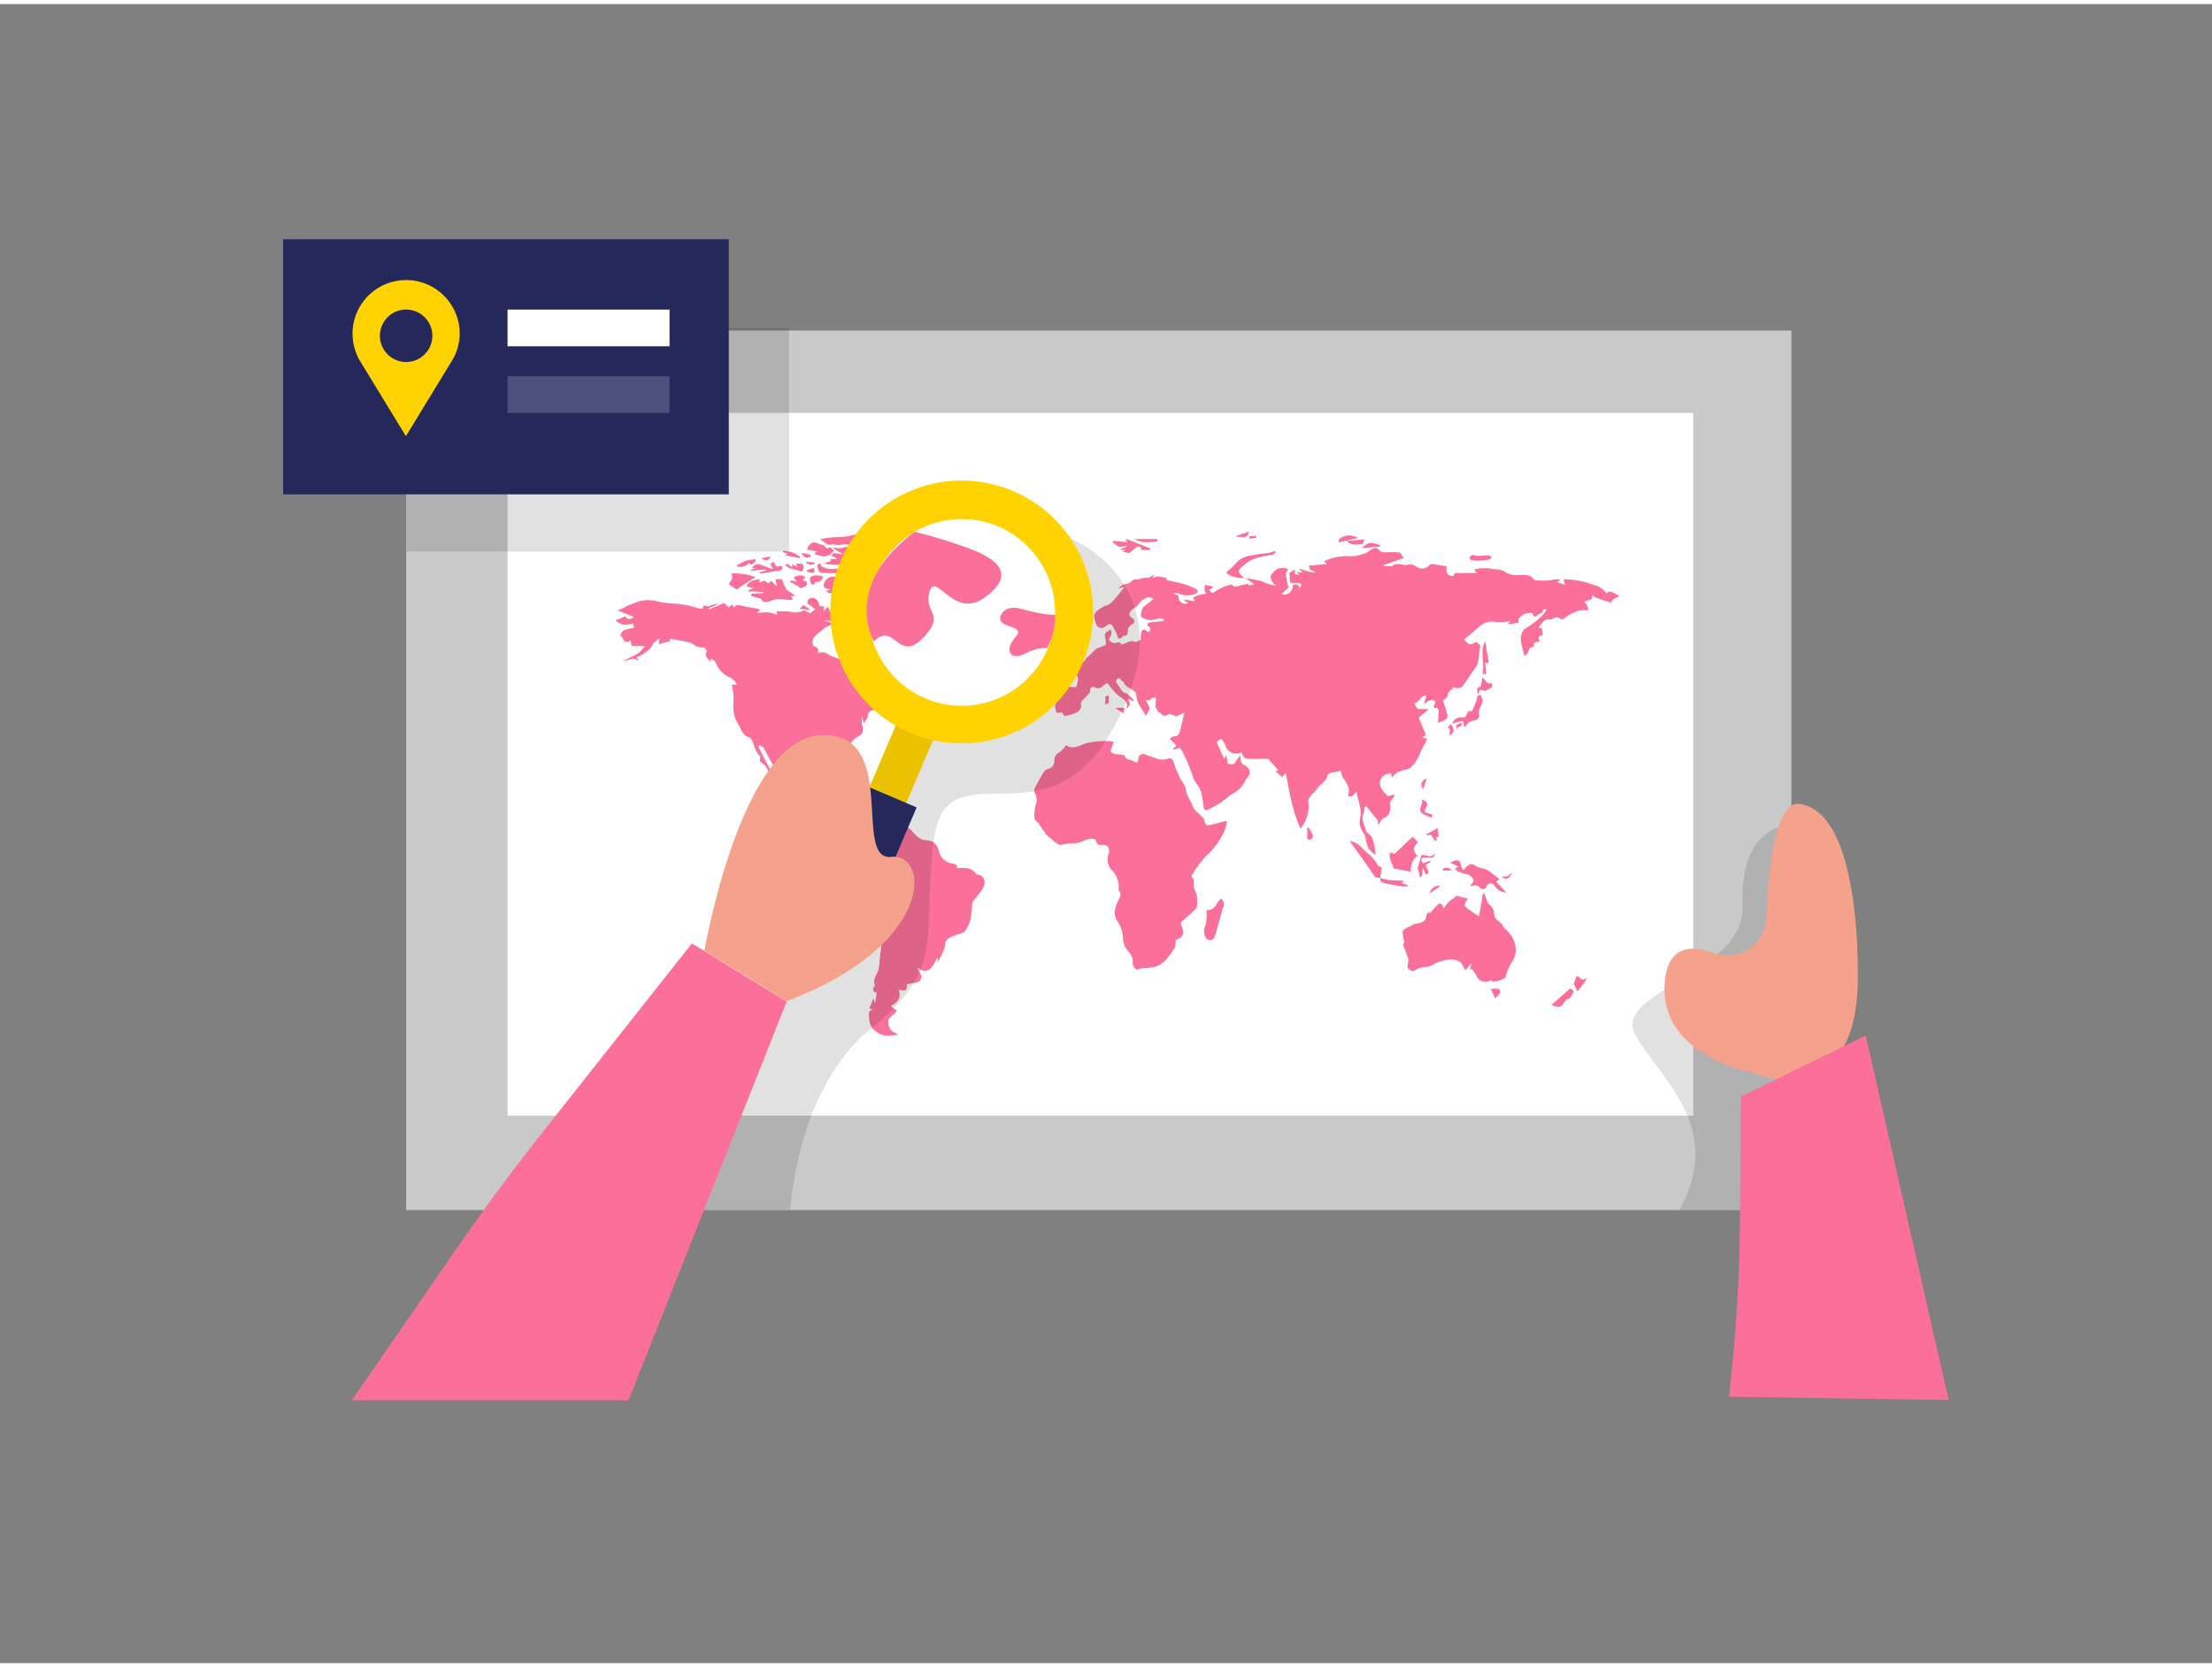 <svg id="Layer_1" data-name="Layer 1" xmlns="http://www.w3.org/2000/svg" viewBox="0 0 400 300" width="406" height="306" class="illustration styles_illustrationTablet__1DWOa"><rect x="0" y="0" width="400" height="300" fill="#808080" stroke="none"/><title>#130_worldmap_twocolour</title><rect x="73.44" y="59.03" width="250.5" height="159.05" fill="#c9c9c9"></rect><rect x="91.78" y="73.93" width="214.42" height="127.07" fill="#fff"></rect><path d="M200.85,113.1a1.35,1.35,0,0,1-.25,1.51.61.61,0,0,0,.13.56,1.43,1.43,0,0,0,.8.38c.45,0,.95-.43,1.21.25.87-.06,1.52-.93,2.48-.46.23.11.71-.27,1.09-.43a3.84,3.84,0,0,1,0-.83c.22-1.19.43-1.24,1.36-.5.38-.33.52-.62.07-1s-.28-.62.21-.76a8.25,8.25,0,0,1,1.1-.13l1.39-.13v-.33a2.58,2.58,0,0,0-.78-.16,7.67,7.67,0,0,1-1.58.34,3.88,3.88,0,0,1-1.68-.55c-.27-.17.09-1.63.39-1.86.54-.44,1.09-.87,1.83-1.44-.37-.13-.71-.36-1-.29a3.55,3.55,0,0,0-1.25.68c-.3.25-.48.62-.78.91s-.75.45-1,.76c-.54.57-.46,1,.16,1.42a.62.62,0,0,1-.08,1.15,1.24,1.24,0,0,0-.71,1.08c-.05.45-.05,1.11-.85.93-1,1.29-1,0-1.24-.49l-.15-.29c-.28-.45-.48-1.09-.88-1.28s-.84.41-1.29.62a1,1,0,0,1-1.29-.58,5.54,5.54,0,0,1-.4-1.39,1.2,1.2,0,0,1,.37-.93,5.18,5.18,0,0,1,2-1.17c.56-.15,1-.76,1.45-1.24.62-.69,1.18-1.44,1.69-2.08l-1.14.28a6.86,6.86,0,0,1,.86-.67,5.87,5.87,0,0,1,1-.22c.33-.2.89-.83,1.31-.75.75.15,1.3-.42,2-.25.34.08.77-.32,1.32-.58l-.29.62a2.92,2.92,0,0,1,1-.31,11.55,11.55,0,0,1,1.63.35l-.19.29c1.17.28,2.34.5,3.48.82a11,11,0,0,1,1.86.8c.5.25.53.62,0,.88a4.19,4.19,0,0,1-3,0,2.23,2.23,0,0,0-1-.12l.91.49a1.24,1.24,0,0,0,1.75,1.33l-.72-.47.06-.17,1.86.3-.33-.69a9.28,9.28,0,0,1,1.13-.47,8.64,8.64,0,0,1,1.24-.19,2.07,2.07,0,0,1-.29-.62,5.6,5.6,0,0,1,.06-1l1.41.3v.28l-.69.24c.52.8.73.74,1.41.2a8.6,8.6,0,0,1,2-.93,5,5,0,0,1,.77-.16c.56.89,1.36,0,2.1.07.32,0,.68-.47,1,.13a6.59,6.59,0,0,0,.86-.27l-1.5-1.07a27.52,27.52,0,0,1,3,.56,7.24,7.24,0,0,0,2.53.77,2,2,0,0,1-1-1.74,6,6,0,0,1,1-1.16,2.54,2.54,0,0,1,1.24-.28,4,4,0,0,1,.95.21l-.47.68.36,2.35.33.11-1.46,1.42A1.66,1.66,0,0,0,233.8,105c.48,0,1.09-.24,1.13.62.56-.48.43-.91-.25-.94h-1.35c-.05-.57-.11-1.14-.17-1.81l1-.62v.83l.84.12-.62-.54,1,.14.08-.17-.49-.34.06-.18c.62.19,1.24.39,1.9.58a4.91,4.91,0,0,0,.75.13s.07-.2,0-.2c-.22-.11-.45-.2-.79-.35l-.22-.73,3.27-.28-.49-.51a9.3,9.3,0,0,1,4.81-.89,6.69,6.69,0,0,0,1.72-.26c.05,0,.1-.07.14-.07a2.83,2.83,0,0,0,1.44-.62c.62-.44,1.34-1,2,0,.13.19.54.18.79.25a19.39,19.39,0,0,1,2.64,0c.32,0,.56.62.84,1l-3.67,1.3v.15c.25,0,.49.05.74.05s.62.07.79-.06c.83-.62,1.67-.24,2.53-.15.33,0,.71-.2,1-.13a2.86,2.86,0,0,1,1.1.52,1.66,1.66,0,0,0,2.17-.43.81.81,0,0,1,.62-.14c.82.11,1.62.25,2.48.39-.1.95,0,1.75,1.18,1.77l.33-.55h3.91l-.41-.67a9,9,0,0,1,2.86-.15c.86.23,2,0,2.89.76a4.73,4.73,0,0,0,2.57.42c.87,0,1.79-.15,2.42.79.13.21.67.18,1,.2a15.14,15.14,0,0,0,1.65,0,10.21,10.21,0,0,0,1.21-.21,4.69,4.69,0,0,1,.75,0l.15.26-.5.14.06.16,1.34.41-.25-1a17.75,17.75,0,0,1,4.22.62c1.28.5,2.74.62,3.51,2,.43-.58.81-.52,2.34.43-.49.42-1.31.43-1.47,1.2l-1.6-.48c-.27-.09-.53-.2-.8-.31a3.32,3.32,0,0,1-.62-.24,1.42,1.42,0,0,1-.32-.37c-.05.16-.09.32-.14.49s0,.15,0,.26l-1.46.51a1.65,1.65,0,0,1,.76,1.56c-2-.36-3.31.75-4.76,1.68a1.17,1.17,0,0,0-1.65-.17h0a1.22,1.22,0,0,1-.68.1c-1.07-.09-1.24.91-1.92,1.48l.66.13c.06.44.1.82.15,1.24-.72.06-1,.4-.52,1-.38.39-1.41.09-1.05,1.14-1.21-.17-.8,1.34-1.76,1.59-.3-1.69-1.24-3.33,0-4.8,1.54-1,3-1.94,4-3.47l-.14-.2c-.16.06-.47.12-.47.16,0,.57-.4.62-.77.78s-.88,1-1.1-.18a3.7,3.7,0,0,0-1.48.13,2.48,2.48,0,0,0-1,.84c-.12.16-.08.45-.14.79l-1.86.25.36-.56a10.52,10.52,0,0,1-2.62.15c-1.86-.39-2.87.8-4,1.78-.58.47-1.15,1-1.63,1.38a5.17,5.17,0,0,0,.76.79.87.87,0,0,0,.67,0c.27-.06.62-.38.75-.3.31.17.75.59.7.81-.29,1.28-.09,2.68-.89,3.84l-2.16,3.14a1.24,1.24,0,0,1-1.71.31c-.36.53-1.09.72-1.15,1.6,0,.37-.73.69-.85,1a18.06,18.06,0,0,1,.79,2.28c.27,1.24-.9,1.16-1.68,1.63.06-.78.13-1.49.15-2.2,0-.18-.2-.54-.28-.52-1,.1-.49-.47-.41-.85a1.23,1.23,0,0,1,.14-.31,1.18,1.18,0,0,0-1.68.18,1.07,1.07,0,0,0-.13.19l-.24-.16.35-1.24c-.75-.16-1,.58-1.43.89-.12.08-.19.24-.32.32a1.92,1.92,0,0,1-.48.15c.12.18.23.37.35.54l.34.47h2l-1.82,1.58,1.27,3.1-.62.55.9.14c-.39.77-.78,1.55-1.19,2.33A8.78,8.78,0,0,1,256,137c-.49.57-.85,1.32-1.81,1.41a5.19,5.19,0,0,0-1.77.73,3.64,3.64,0,0,0-.73.77l-.11-.74a1.82,1.82,0,0,0-2,1.34c-.25,1.24.73,2,1.4,2.73l1.12-.29.13.19a7.78,7.78,0,0,0-.62.83.93.93,0,0,0-.24.51c.07,1.13.16,2.19-1.21,2.75-.38.15-.55.82-1,1.19v-.8L247,145a1.16,1.16,0,0,0-.26.39,5.08,5.08,0,0,1-.15.95c-.55,1.13.2,2.09.4,3.1.09.41.75.68,1,1.1a5.35,5.35,0,0,1,.49,1.46,6.46,6.46,0,0,1,.24,1.86,6.37,6.37,0,0,1-1.3-1.24,7.35,7.35,0,0,1-.47-1.77,2.73,2.73,0,0,0-.39-1A3.06,3.06,0,0,1,246,147c.27-1.6-.48-3-.7-4.62-.53.45-.68,1.24-1.57.78.56-1.24-.16-2.22-.85-3.22a4.5,4.5,0,0,1-.43-1.28c-.62.13-1.24.22-1.8.38-.21.06-.54.2-.57.35-.21,1.18-1.35,1.63-1.93,2.53-.37.59-1,1-1.39,1.57a2.12,2.12,0,0,0-.15,1.17,6.13,6.13,0,0,1-1.46,4.43,28.43,28.43,0,0,1-1.65-5.08c-.43-1.71-.67-3.48-1-5l-.62.76-1.24-1,.53-.21c-.62-.69-1.21-1.37-1.86-2.09-1,0-2.13.05-3.25,0s-1.18-.2-1.55-1.15a2.06,2.06,0,0,1-2.77-.88,1.39,1.39,0,0,1-.12-.28,4.32,4.32,0,0,0-.19-.45c-.52-1-.68-1-1.41-.19l1.38,3,.32-.75c.09.41.14.62.17.78l.15.86c.45-.09,1,.33,1.36-.36a7.9,7.9,0,0,1,.91-1.18,5.29,5.29,0,0,0,.11,1.06,1.18,1.18,0,0,0,.52.66c1.24.62,1.39,1.48.49,2.48a3.33,3.33,0,0,0-.38.62c-.12.2-.23.42-.36.62a5.72,5.72,0,0,1-1.86,1.53c-.79.46-1.44,1.15-2.2,1.65a24.26,24.26,0,0,1-2.25,1.2c-.43.21-.62,0-.71-.43-.23-1.31-.21-2.69-1-3.86a9.67,9.67,0,0,1-.79-1.21c-.18-.37-.24-.79-.39-1.18s-.41-1.06-.62-1.59-.58-1.3-.9-1.94c-.18-.37-.41-.73-.57-1l-1.17.35-.08-.24.62-.46-1.24-1.28c.15-.1.45-.42.75-.43.78,0,1-.49,1.16-1.11l.72-3.16-1.33.62s-.06,0-.08,0c-.52-.13-1.3-.54-1.53-.33-.74.65-1.1-.1-1.52-.29s-.52-.71-.76-1.06l.11-1.5c-.53-.31-.51-.29-1.13.26-.12.11-.46,0-.81,0a8.27,8.27,0,0,1,.62,1,1.11,1.11,0,0,1,.08.74,7.32,7.32,0,0,1-.62,1.13c-.55-1.24-1.68-2.22-1.69-3.81,0-.35-.49-.79-.87-1-.62-.36-1.27-.62-1.48-1.38,0-.08-.29-.08-.38-.17a2.62,2.62,0,0,1-.26-.5c-.79.2-.89.58-.32,1.28.23.28.37.62.62.92a1.13,1.13,0,0,0,.53.47c.75.16,1.09.85,1.67,1.24,0,0,0,.14.06.3l-1-.42.27,1-.62.82c.37-1.37-.62-1.82-1.49-2.44a9.69,9.69,0,0,1-1.31-1.41c-.24-.28-.46-.58-.68-.86a7.06,7.06,0,0,0-.92.62,1,1,0,0,1-1.24.21c-.47-.18-1-.23-.93.62,0,.28-.36.58-.59.84s-.75.73-1.05,1.15c-.12.16,0,.48,0,.92-.4,1.14-1.66,1.32-3,1.63l-.51-.67-.86.1c-.86-1.44.34-3-.38-4.42,1.24-.77,2.58-.16,3.89-.26.09-.73.62-1.49,0-2.21a14.82,14.82,0,0,1-1.46-1.6l1.56.07-.09-.74a1.28,1.28,0,0,0,1.72-.61l0-.06c.09-.17.31-.26.45-.4l1.37-1.36,1.76-.7a3.78,3.78,0,0,0,0-.75C199.67,113.74,199.67,113.75,200.85,113.1Z" fill="#fa709a"></path><path d="M132.34,123.06h.92a2.82,2.82,0,0,0-1.61-1.46,4.61,4.61,0,0,1-2.25-2.6c-.11-.28-.55-.43-.8-.62l-.19.57c-.32-.73-1.24-1-.54-1.9,0-.06-.45-.74-.62-.71a2.63,2.63,0,0,1-1.92-.62,4.54,4.54,0,0,0-1.24-.42c-1-.2-2-.36-3-.55l.1.46-2.08.53.16-1.09-1.24,1c.24.47-1.74,2.14-3,2.48l.42.4,0,.24c-1-.84-1.74,0-2.67,0l1.32-.7a9.53,9.53,0,0,0,1.41-.75,9.87,9.87,0,0,0,1.09-1.24h-2.38l-.18-1c-1.3.92-1.24-.62-1.86-.88.35-1.32,1.55-1.13,2.48-1.45l-.15-.71c-1.4.13-1.73.56-3.25-.62.33-.11.62-.19.92-.31s.57-.29.84-.42c.51.62.92.66,1.64.15l-3-1.21c.45-.18.73-.26,1-.39s.68-.38,1-.52c.69-.28,1.38-.54,2.08-.77a6.52,6.52,0,0,1,3.42.13,21.22,21.22,0,0,0,2.76.33,16,16,0,0,1,4.17.8,5.05,5.05,0,0,0,1,.13c0-1.09.82-.21,1.21-.52a2.64,2.64,0,0,1,1.56-.3l-1.69.69.11.23,2.63-1.13.88.77.62-.49.32.54c.4-.66.95-.44,1.53-.3.79.19,1.59.29,2.39.44.26,0,.5.14.86.24l-.51.4,0,.2a12,12,0,0,1,1.9-.12,8.82,8.82,0,0,1,1.64.43l-.09-.62c.62,0,1.16,0,1.71,0,1,.07,2,.51,3.1-.14.2-.12.74.29,1.24.49l.92-.73-1.38-1c-.12-.55.14-1,.85-1.06s1.31.85,1.24,1.43l.89.16-.1.9.76-.9.82,1.73,1.33-1.86,1.41.25v1.36l.18.22L152,111l.44.7L151,110.8c.17.74-.2.89-.67.83a6.09,6.09,0,0,0-1.34-.18l1.81.54-1.34.62a1.55,1.55,0,0,0-.53.34c-.68.86-2.08,1.18-2,2.6a.87.87,0,0,0,.34.62c.68.15.73.62.69,1.24.88-.49,1.52,0,2.26.41a23,23,0,0,0,2.69,1c.07.55,0,1.44.78,2,.17.1.46.31.5.26.21-.2.52-.48.51-.72a6.68,6.68,0,0,0-.35-1.4c.47-.41,1.24-.75,1.33-1.24s-.44-1.1-.74-1.74c.76-.54,0-1.37.09-2.21,1.49-.41,2.78.35,4.08,1a1.09,1.09,0,0,0,.54,1.43.9.9,0,0,0,.28.08c1,.25,1.09-.77,1.5-1.35.42.62.87,1.13,1.24,1.72.2.35.12.93.38,1.17a11.4,11.4,0,0,0,1.73,1.08l-.46.3a3.92,3.92,0,0,1,1.06.26,1.15,1.15,0,0,1,.43.74.8.8,0,0,1-.41.58c-1.21.59-2.34,1.34-3.85,1-1-.22-1.62.66-2.29,1.29.4-.19.8-.35,1.21-.5a2.76,2.76,0,0,1,1-.07c.08,0,.22.42.16.47-.62.58-.39,1,.18,1.45.75.55,1,.49,1.54-.27a.34.34,0,0,1,.3-.18l-.19.66.35-.2.12.22-2.82,1.5-.2-.05.58-1.24a24.13,24.13,0,0,0-2.67,1.39c-.21.14-.11.76-.15,1.15l.23.11a4.38,4.38,0,0,1-.8.17c-.68,0-1.08.2-1.16,1,0,.45-.45.87-.75,1.39l-.31-1.19a6.46,6.46,0,0,0,0,1.39c.31,1.42.24,1.65-1,2.35-.74.42-1.59,1.7-1.46,2.25.19.76.46,1.5.62,2.27a5.14,5.14,0,0,1-.06,1.24l-.4.06-1.24-3.25-.69.3c-.62-1-1.49-.38-2.27-.42l.33.76c-.71-.15-1.28-.24-1.86-.39-.43-.11-.75-.11-1,.33-.13.21-.42.33-.62.51s-.47.35-.48.54c0,1.36-.05,2.74,0,4.1a2.37,2.37,0,0,0,.5,1.24c.26.33.77.77,1.1.72.62-.11,1.47.06,1.66-1s.55-1.25,1.78-1.06l-.87,3.72a8,8,0,0,0,1.2-.06c1-.13,1.46.35,1.32,1.36-.18,1.24-.39,2.58,1.06,3.35,1.18-.58,1.17-.57,2.12.41a4.7,4.7,0,0,0,.85.54c.28-1.64,1.66-2.06,2.86-2.8-.1.68-.52,1.31-.1,2l.62-1.64,1.73.82a2.81,2.81,0,0,0,1.81,0c.57-.12.88.51,1.31.8a3.88,3.88,0,0,1,.39.42,5.57,5.57,0,0,0,.8.81,2.8,2.8,0,0,0,1.24.62c1.54.09,2.27.5,2.64,2a3,3,0,0,0,2.59,2.27c.53.12.79.29.69.8,1.24,0,2.48-.25,3.37.94.08.1.21.23.32.23a1.38,1.38,0,0,1,1.31,1.46V159a3.94,3.94,0,0,1-1,1.86c-.39.58-.79,1-1.18,1.51a.87.87,0,0,0-.06.32,26.19,26.19,0,0,1-.34,2.94,9,9,0,0,1-.93,2c-.07.14-.28.22-.45.29-.76.28-1.55.51-2.29.85a1.62,1.62,0,0,0-.93,1.56,7,7,0,0,1-.82,2,8.89,8.89,0,0,1-.41.83l-.13-.78c-.8,1.58-1.45,3.34-3.69,1.86.29.51.51.83.67,1.19a1,1,0,0,1-.33,1.32.93.93,0,0,1-.35.13c-.59.17-1.21.23-1.83.35.08,1.14-.18,1.34-1.51.95.62,1.47-.17,2.34-1.36,3a4,4,0,0,0,.54.47c.62.34.62.45.06.94-.41.36-1,.73-1.07,1.18a2.54,2.54,0,0,0,.42,1.69c.24.37.82.54,1.35.86a8,8,0,0,1-2.48.2,4.79,4.79,0,0,1-2.2-1.32,3.69,3.69,0,0,1-.55-1.83c-.11-.63-.2-1.28.62-1.63l-.62-.08.7-1.77H158l.13.72h.11l.31-1.86c-.76-.08-.76-.53-.49-1.08,0-.09.19-.21.17-.26-.54-1.17.51-2,.67-3s.19-1.94.32-2.91c.17-1.24.4-2.48.55-3.76a6.08,6.08,0,0,0,0-2.17,2.08,2.08,0,0,0-1.12-1.24c-1.61-.56-2-2-2.67-3.29a8.74,8.74,0,0,0-1.63-3,.9.9,0,0,1,0-1.26l.07-.06a3,3,0,0,0,.46-.62c-.58-.19-.74-.59-.46-1.08a12.85,12.85,0,0,1,1.24-1.92,1.41,1.41,0,0,0-.13-2.28,3.75,3.75,0,0,1-.69-1.15c-.11-.19-.21-.38-.31-.58h-.24l-.46,1.15-.45-.33a1.36,1.36,0,0,0-.49-.29c-.35-.08-.71-.1-.68-.59a.1.1,0,0,0,0-.06c-.81-.22-.89-.95-1.16-1.58a2.24,2.24,0,0,0-1.68-1.34,2.88,2.88,0,0,1-1.64-1.24c-.34-.41-.69-.67-1.24-.28a.92.92,0,0,1-.81,0c-1.19-.68-2.37-1.4-3.52-2.15a1,1,0,0,1-.4-.81,2.63,2.63,0,0,0-.62-2.17c-.59-.83-1.25-1.64-1.75-2.48s-.8-1.56-1.24-2.3c-.17-.26-.52-.4-.8-.62l-.23.17c.25.53.51,1.06.77,1.59l1.42,2.74c.09.19.23.37.32.58s.19.51.28.77l-.33.14a18,18,0,0,0-1.11-2.13,4.37,4.37,0,0,0-1.06-.9c0-.49.16-.86,0-1-.83-.76-1-1.86-1.42-2.78-.12-.23-.31-.54-.52-.59-1.24-.31-1.41-1.47-1.94-2.34a5.93,5.93,0,0,1-.62-1.2,7.7,7.7,0,0,1-.24-3.27A17.27,17.27,0,0,0,132.34,123.06Z" fill="#fa709a"></path><path d="M205.62,174.62a1.37,1.37,0,0,1-.76-1.48,2.71,2.71,0,0,0-.81-1.81,4.13,4.13,0,0,1-1-2.84,5.71,5.71,0,0,0-1.06-2.75c-.82-1.4-.26-2.62.32-3.82.26-.54.5-.93.1-1.46a.83.83,0,0,1-.11-.46,4.37,4.37,0,0,0-1.16-3.3,2.92,2.92,0,0,1-.62-3.2,1.63,1.63,0,0,0-.21-1.16,1,1,0,0,0-.85-.31c-.62.06-1,.08-1.24-.62s-1-.47-1.53-.36-1,.4-1.59.57a3.51,3.51,0,0,1-.78.12,11.56,11.56,0,0,0-2,.2,1.19,1.19,0,0,1-1.24-.18,21.44,21.44,0,0,1-1.86-1.57,20.67,20.67,0,0,1-1.41-2.05c-.1-.14-.28-.23-.4-.37a1.16,1.16,0,0,1-.32-.51,6.11,6.11,0,0,1,.21-2.48,2.57,2.57,0,0,0-.06-1.89c-.51-.81,0-1.29.28-1.86.39-.79.86-1.55,1.32-2.3a.94.94,0,0,1,.5-.35c.79-.24,1.33-.62,1.31-1.58a1.66,1.66,0,0,1,.92-1.5,6.64,6.64,0,0,0,1.24-1.3c.88.71,1.86.35,2.82-.05a7.48,7.48,0,0,1,1.92-.52,26.15,26.15,0,0,1,2.8-.18,5.5,5.5,0,0,1,1.06.14c-.18.56-.36,1.08-.57,1.7.43.82,1.48.39,2.25.73.08,0,.28,0,.28,0,.18,1,1.15.73,1.69,1.13s.74.09.79-.45a.9.9,0,0,1,1.37-.77,24.23,24.23,0,0,0,2.48.86,2.69,2.69,0,0,0,1.29-.1c.56-.15,1-.21,1.19.5a28.65,28.65,0,0,0,1.14,2.82c.35.74,1,1.41,1.11,2.16.13,1.24.93,2.07,1.28,3.14a2.37,2.37,0,0,0,.57.83,17.9,17.9,0,0,1,1.33,1.28c.21.25.19.69.37,1a.65.65,0,0,0,.58.27c1.06-.22,2.11-.52,3.29-.81a5.54,5.54,0,0,1-.31,1.55,12.91,12.91,0,0,1-3.17,4.55,17.94,17.94,0,0,0-2.82,3.72c-.09.12-.12.41,0,.46.57.47.21,1.08.3,1.61s.41.92.49,1.4a6,6,0,0,1,.11,2.15c-.1.47-.62.88-1,1.24-.62.57-1.24,1.07-1.86,1.63-.1.08-.07.34,0,.5s.2.56.29.84a1.26,1.26,0,0,1-.69,1.62h0c-.27.13-.52.28-.62.34a2.76,2.76,0,0,1-.09,1.25c-.93,1.48-1.86,3-3.66,3.57a12.66,12.66,0,0,1-2.22.23A4,4,0,0,0,205.62,174.62Z" fill="#fa709a"></path><path d="M166.86,109.4l-.86-.7,1.93-1v-.8l-1.62-.62,0-.25,1.69.24-1.32-.92c-.79.46-1,.28-1.06-.9h.55c-.35-.51-.65-1-1-1.44a3.64,3.64,0,0,0-4-1.45,2.31,2.31,0,0,1-.94.13c-.33-.06-.93.31-1-.49,0-.1-.62-.17-1-.25v-.28l1.63-.09-2.76-.78a2.87,2.87,0,0,1,.62-.34c.8-.13,1.62-.2,2.42-.37.47-.09,1.08-.09,1.08-.88H160.1l0-.29,2.68-.69,0-.49c.07,0,.13-.06.17,0,.77.27,1.4-.32,2.14-.33a1.55,1.55,0,0,1,1.15.47c.2.18.62-.66,1.17-.18.1.09.36,0,.62,0l-.31-.53,2.79.71.07-.24a3.22,3.22,0,0,1-.68-.17.58.58,0,0,1-.32-.38c0-.1.22-.3.35-.32.7-.07,1.41-.08,2.12-.14.5,0,1-.19,1.49-.18,2,0,3.93,0,5.89.16a14,14,0,0,1,2.62.68l-2.12.35V97h.59c.34,0,.69-.08,1-.11l-.42.66A22.12,22.12,0,0,0,183.8,97a3.54,3.54,0,0,1,3,.19c-1.7.8-3.54,1.32-4.62,3a3.24,3.24,0,0,1,1.16.09c.24.1.36.49.58.82l-1.17.07c-.08.48,1.16.81.22,1.44l.53.56-1.21.18.55.62H181c-.36.49-.29.86.41,1.14a1.18,1.18,0,0,1,.82,1.45v0l-1.64-.69-.55.67,2.06.21a10.81,10.81,0,0,1-4.69,1.76c-.29,0-.62.35-.81.62a3,3,0,0,1-2.85,1.52c-.17,0-.56.43-.56.62a1.53,1.53,0,0,1-.78,1.6c-.08,0-.12.2-.15.31-.14.59-.31,1.18-.41,1.78s-.45.45-.81.29a14.7,14.7,0,0,1-1.41-.62,2.13,2.13,0,0,1-.77-.75c-.67-1.24-1.29-2.48-1.9-3.72A2,2,0,0,1,166.86,109.4Z" fill="#fa709a"></path><path d="M269.05,162.59a4.2,4.2,0,0,1,.74.72,2.22,2.22,0,0,1,.39,1.11c0,.91.62,1.24,1.16,1.7a1.66,1.66,0,0,1,.27.26,2.92,2.92,0,0,0,.91,1.15,5,5,0,0,1,1.34,2.11,3.87,3.87,0,0,1-.36,3.42,10.22,10.22,0,0,0-1.29,3,4.27,4.27,0,0,1-2.27.72l-.42-.24a1.74,1.74,0,0,1-2.4-.56,1.76,1.76,0,0,1-.17-.37,6.54,6.54,0,0,0-.81-1.14l-.3.21.23-1.2-1.1,1.24c-.34-.57-.54-1.24-1-1.54a3.13,3.13,0,0,0-1.89-.4,7.63,7.63,0,0,0-2.61.72,3.16,3.16,0,0,1-1.93.62,2.77,2.77,0,0,0-1.41.48,1.07,1.07,0,0,1-1.46-.16.84.84,0,0,1-.13-.62c0-.36.21-.74.14-1.07a19,19,0,0,0-.72-2c-.13-.36-.38-.7,0-1.08.06-.06-.11-.32-.13-.49-.06-.57-.34-1.3-.08-1.66s1.09-.66,1.65-1c.83-.47,2.11-.12,2.48-1.36.06-.18.05-.38.12-.55a3.28,3.28,0,0,1,.32-.44l.29.23a14.66,14.66,0,0,1,1.33-1.51c.56-.5.9-.19,1.11.68a9.26,9.26,0,0,1,.92-1.24,7.51,7.51,0,0,1,1-.72,2.11,2.11,0,0,0,.35-.38l2.12.52h0c-.82,1.24-.82,1.24.42,2.16.23.16.46.32.7.47l.89.57c.14-.82.27-1.48.38-2.13s.22-1.36.32-2h.27Z" fill="#fa709a"></path><path d="M155.83,107.8c.08-.93-.8-.9-1.24-1.35-.21.49-.35,1-1,.47-.12-.12-.41,0-.62-.06-1-.11-2-.22-3-.36-.2,0-.36-.22-.62-.37l.89-.28c-.85-.16-1.56-.21-1.2-1.15a1.71,1.71,0,0,1,2.15-1.08c-.18.39-.51.78-.48,1.14s.42.74.69,1.07c-.27-1.72-.13-2,1.1-2.18.62-.09.91.28,1,1.34a2.93,2.93,0,0,1,3.28.21,2.18,2.18,0,0,0,.82.22h.24a11,11,0,0,1,1.62.87,7.43,7.43,0,0,1,1,1.15l-.73.15-.09.18,3.27,1.76-1.24,1.57-1.63-1.42-.31.76c.62.58,1.75,1,1.5,2.43l-.92-.09.4,1c-1.15-.47-2.29-.51-3-1.53a1.71,1.71,0,0,0-1.86-.62,2.5,2.5,0,0,1-.9-.15c.05-.25.08-.51.15-.76a1,1,0,0,1,.17-.44,1.62,1.62,0,0,1,.53-.48c.09,0,.29.17.44.27l-.54.7,1.17-.13v-.2l-.39-.13c.19-.62,1.35-.67.95-1.58A1.47,1.47,0,0,0,155.83,107.8Z" fill="#fa709a"></path><path d="M150.59,97.65c-.75.44-1.44-.31-2.28-.92a22.69,22.69,0,0,1,3.49-.36,10.26,10.26,0,0,0,3.1-.55,8.34,8.34,0,0,1,2.34-.09c1.44,0,2.87.09,4.3.2a5.74,5.74,0,0,1,1.33.43c-.31.16-.57.32-.84.44-1.24.54-2.5,1.07-3.79,1.59a4,4,0,0,1-.84.24,1.48,1.48,0,0,0-1.34,1.3l-1.8.74.78.45c-.68.1-1.2.71-1.83.06-.06-.06-.3,0-.46.06a8,8,0,0,1-3.73-.15l1.24-.37-.15-.4,1.13.08.07-.19-1-.46c.57-.9,1.39-.13,2.12-.31l-1.75-1c.18-.16.2-.19.21-.18,1.05.41,2-.22,3.1-.23C153,97.24,151.85,98.15,150.59,97.65Z" fill="#fa709a"></path><path d="M135.85,106.63l2.25-.14v-.15c-.45,0-.92-.09-1.38-.11s-.92,0-1.38,0V106l.94-.36L135,105.3c.44-1,1.37-1.17,2.38-1.32l-.05.56h.26c.43-.41.79-.27,1.18.08s.55-.62.94-.13a3.62,3.62,0,0,0,.81.8l-.3-1.29h1.19a7.17,7.17,0,0,0,.82,1.86c.38.45,1.08.66,1.56,1.14l-.75.06.33.62a4.17,4.17,0,0,1-1.32,0,4.33,4.33,0,0,0-2.81.3c-.51.14-1.24.42-1.63-.41,0-.11-.33-.12-.5-.17l-1.3-.37Z" fill="#fa709a"></path><path d="M271.15,158.27l-.62.44,1.86,1.94a2.57,2.57,0,0,1-2.08-1.14.8.8,0,0,0-1.05-.44.79.79,0,0,0-.46.5.69.69,0,0,1-.88.41.61.61,0,0,1-.24-.15c-.5-.58-1-.56-1.86-.31l.67-.93a1.58,1.58,0,0,0-1.18-1.24,10.47,10.47,0,0,1-1.73-.53c-.19-.07-.29-.35-.45-.56l.62-.28-1.56-.74a5.94,5.94,0,0,1,1-.38.72.72,0,0,1,.91.45.27.27,0,0,1,0,.12,11.25,11.25,0,0,0,.39,1.11l.26,0a2.6,2.6,0,0,1,.38-.51c.49-.41.9-.8,1.66-.22.58.44,1.5.42,2.17.79A18.16,18.16,0,0,1,271.15,158.27Z" fill="#fa709a"></path><path d="M251.4,153.4l.77.26,3.28-3.1,1,1c-1,.91-1,1.54-.11,2.48-.7.28-1.28,1.54-1.24,2.86l-3.1-.62C251.84,155.38,251,154.58,251.4,153.4Z" fill="#fa709a"></path><path d="M218.18,163.85c1.63.08,1.72-1.41,2.63-2.09a1.39,1.39,0,0,1,.25,1.86c-.07.1-.05.25-.08.37-.43,1.56-.85,3.1-1.32,4.66a.91.91,0,0,1-1.16.56,1,1,0,0,1-.31-.18,2.22,2.22,0,0,1-.28-2.21,4.7,4.7,0,0,0,.26-1.44C218.22,164.87,218.18,164.39,218.18,163.85Z" fill="#fa709a"></path><path d="M193.9,117.54l-.67-.2v-1a.48.48,0,0,1,.2-.3c.41.18.62-.11.57-.38s-.45-.42-.7-.62c-.06,0-.16,0-.29,0l.1-.51c-.71-.67-1-1.16-.8-1.43.41-.57,1.31-.93,1.7-.67.62.41.62.72.18,1.56l1.76,2.44a.84.84,0,0,1,.43.19c.07.09-.12.38-.19.58l-.27.74-3.23.52Z" fill="#fa709a"></path><path d="M249.64,158l-.92-.08-2.28-3.27-2.37-3.29c1.68.19,2.32,1.52,3.36,2.27a6.37,6.37,0,0,1,1.7,2.09c.12.21.5.27.72.38l-.24,1.92Z" fill="#fa709a"></path><path d="M225,103.71a4.14,4.14,0,0,1-3.3-.9,20.14,20.14,0,0,0,1.95-1.86,4.36,4.36,0,0,1,2.56-1.24,30.09,30.09,0,0,1,3-.43,12.68,12.68,0,0,0,1.34-.37l.15.3a2.55,2.55,0,0,1-.72.4,18.73,18.73,0,0,0-2.78.55,7.22,7.22,0,0,0-3.1,2.12c-.12.15,0,.62.13.81A3.31,3.31,0,0,0,225,103.71Z" fill="#fa709a"></path><path d="M182.21,112l-1.16-.34,1-.54h-1.15l-.12-.15,1.08-.62-.1-.26.62.8,2.48-.62L185,110a5.65,5.65,0,0,1,1.16,1.13c.34.62-.37.79-.68,1a4,4,0,0,1-1.4.66,2,2,0,0,1-1,0c-.48-.11-1-.29-1.44-.44Z" fill="#fa709a"></path><path d="M264.54,129.61l-2,.49c.59-1,.91-1.13,2.4-1.13.12-.21.26-.44.37-.67s.16-.43.17-.44a1.82,1.82,0,0,0,.74-.07c.3-.62.53-1.24.76-1.86.15-.39,0-1,.76-1a1.89,1.89,0,0,1,0,2.09,2.53,2.53,0,0,0-.26,1.55c.1.86-.67.87-1,1-.67.18-1.24.35-1.43,1.13l-.25,0Z" fill="#fa709a"></path><path d="M132.23,102.94a12.54,12.54,0,0,1,4.42.68l-2,1.24c-.6.38-1,.73-1.45,1l-1.4-.92C131.92,104.44,132.75,103.93,132.23,102.94Z" fill="#fa709a"></path><path d="M147.25,99.34l.43-.37-1.74-.34c.33-.88.74-1.39,1.59-1.24a3.61,3.61,0,0,1,.62.24,2.15,2.15,0,0,0,.74.17c.35.35.62.86,1.18.39l.76.62C150,100,148.88,100.19,147.25,99.34Z" fill="#fa709a"></path><path d="M201.21,97.06l2.63.23-.27-.62L208,98.43v.29h-1.57c-.1-.22-.13-.47-.27-.56a.66.66,0,0,0-.55,0c-.47.32-.89.69-1.43,1.12L202.94,99l.54-.28-.8-.06,0-.15,1-.36v-.19a3.52,3.52,0,0,1-1.29.16,4.13,4.13,0,0,1-1.14-.76Z" fill="#fa709a"></path><path d="M147.83,101.32l.62-.18v.44c1.8,1.24,3.79,0,5.68.62a1.2,1.2,0,0,1-1.52.76l-.14-.06a3.89,3.89,0,0,0-.76,0c-1.1,0-2.21,0-3.31-.11-.18,0-.39-.36-.48-.62A3.44,3.44,0,0,1,147.83,101.32Z" fill="#fa709a"></path><path d="M136.5,102l-.24,0h-.21c-.07,0,0-.13,0-.15.79-1,1.66-.41,2.48-.11.36.13.72.26,1.24.47l-.44-1,.52-.35c.07.06.15.1.18.16.18.44.3.92,1,.56.09-.06.44.14.48.27a.61.61,0,0,1-.25.51c-1.24.23-2.48.42-3.72.62,0,0-.12-.09-.28-.23l1.24-.33v-.18l-2.76.23,0-.13.83-.3Z" fill="#fa709a"></path><path d="M280.53,181l3.41-3a2.22,2.22,0,0,1,.42.25c.11.1.24.39.2.43-.37.39-.39,1.09-1.06,1.24a.74.74,0,0,0-.38.27C282.16,181.53,282.16,181.53,280.53,181Z" fill="#fa709a"></path><path d="M257.77,155.71l.62,1.32-.53.39-.62-1.24c0,1.35,0,1.44-.46,1.74l-.33-1.51-.17.05c.26-.85.52-1.71.78-2.6.8-.11,1.74.78,2.48-.38-.26.86-.35.92-1,.87a3.51,3.51,0,0,0-1.12,0c-.73.25-.26.62-.1,1l1.31-.44.07.18Z" fill="#fa709a"></path><path d="M190.46,117v-1.24a7.91,7.91,0,0,0,.82-.78c.43-.49.88-.15,1.24,0s.32.5-.06.73c-.06,0-.08.16-.08.26,0,.3.08.8-.06.87a7.86,7.86,0,0,1-1.7.62c-.1,0-.28-.21-.41-.32Z" fill="#fa709a"></path><path d="M145.68,103.7l-.54.44.78.35c.23.84-.62.81-1,1.14-.06.06-.44-.24-.67-.38l-1.37-.78.07-.25,1.19.2-.62-.65A1.56,1.56,0,0,1,145.68,103.7Z" fill="#fa709a"></path><path d="M269.22,119.13l-.67,0c.07.7.15,1.39.22,2h-.67c.44-1.86-.59-3.85.47-5.92C268.8,116.65,269,117.89,269.22,119.13Z" fill="#fa709a"></path><path d="M249.61,158a9.75,9.75,0,0,0,1.41.37c.77.09,1.56.09,2.34.13a.78.78,0,0,1,.53.15l-.46.24,1.2.49v.18a13,13,0,0,1-1.8-.12,23.91,23.91,0,0,1-2.77-.58.62.62,0,0,1-.45-.75.5.5,0,0,1,0-.13Z" fill="#fa709a"></path><path d="M267.64,124l-.36.81c-.32-1-.18-1.34.51-1.36l.24-1.7c.62.37.76,1.37,1.7,1l.16.71-1.31.75Z" fill="#fa709a"></path><path d="M267.28,100.65a10.43,10.43,0,0,1-1.24-.13c-.13,0-.33-.31-.3-.43s.25-.29.41-.4a.42.42,0,0,1,.31-.07c.92.36,1.86,0,2.78.07.17,0,.34.23.51.35-.15.14-.29.38-.46.41C268.62,100.55,268,100.59,267.28,100.65Z" fill="#fa709a"></path><path d="M286.85,176.28a3.59,3.59,0,0,1-.31.62c-.39.52-.79,1-1.21,1.53a.13.13,0,0,1-.18,0,.13.13,0,0,1,0-.12l-.58-1.13.51-1.37c.54-.24.92,1.28,1.75.21Z" fill="#fa709a"></path><path d="M143.29,101.76l-.06-.49.94.49-.23-.54a4.05,4.05,0,0,1,1.1,0c.15,0,.31.42.28.62s-.21.73-.39.76-.62-.19-.93-.29-.44-.09-.66-.15a3.37,3.37,0,0,1-.68-.22,5.35,5.35,0,0,1-.62-.44c.1-.12.25-.33.28-.31a4.45,4.45,0,0,1,.68.45.83.83,0,0,1,.13.18Z" fill="#fa709a"></path><path d="M152.14,142.23a2,2,0,0,1,2.48-.83c1,.49,1.93,1,3,1.63l-1.49.17c-.33-.39-.52-.79-.85-.95a5.24,5.24,0,0,0-1.86-.62C153.06,141.6,152.63,142,152.14,142.23Z" fill="#fa709a"></path><path d="M257,143.81c1.11.32,1.3.81.87,1.47s-.26.93.51,1.08a5.44,5.44,0,0,1,.68.23l-.26.58c-.51-.49-1.35-.38-1.86-1.06C256.41,145.26,257.59,144.71,257,143.81Z" fill="#fa709a"></path><path d="M148.8,103.5a1.07,1.07,0,0,1-1.16,1h0c-.1,0-.29,0-.29.08-.1.62-.57.42-.7.17s-.28-.91-.1-1.13a1.73,1.73,0,0,1,1.17-.31A4.21,4.21,0,0,1,148.8,103.5Z" fill="#fa709a"></path><path d="M259.69,150.62l.11.58-.22.14-.88-1.14-.67.14-.11-.18L260,149l.14,1.64Z" fill="#fa709a"></path><path d="M245.55,96.54l-3.45.8c0-.23,0-.53.11-.62A2.85,2.85,0,0,1,245.55,96.54Z" fill="#fa709a"></path><path d="M133.21,101.51a12.06,12.06,0,0,1,1.64-.84,10,10,0,0,1,1.72-.28l.13.28a7.51,7.51,0,0,1-.85.74,4.05,4.05,0,0,1-.43-.32C134.87,101.76,133.48,102,133.21,101.51Z" fill="#fa709a"></path><path d="M157.5,143.87l1.24.11-.62-.71c1.17-.32,2.48.13,2.41.86C159.5,144.05,158.46,144.55,157.5,143.87Z" fill="#fa709a"></path><path d="M153.92,112.82c-.44,0-.83.16-1,0-.44-.38-.72-.07-1.11.05a4.29,4.29,0,0,1-1.24,0c.84-1.32,1.07-1.4,2.11-.81l.21.12Z" fill="#fa709a"></path><path d="M246.7,96.8l-.22.8c-1.68.26-2.14.2-3-.52Z" fill="#fa709a"></path><path d="M209.29,97.19a17.75,17.75,0,0,1-2.42.11,5.5,5.5,0,0,1-1.73-.57h4.15Z" fill="#fa709a"></path><path d="M144.6,100.19l-2.73-.54.63-.27-.9-.24v-.27c.37,0,.74.08,1.1.14a4.44,4.44,0,0,1,1.05.34,7.59,7.59,0,0,1,1,.62Z" fill="#fa709a"></path><path d="M249.45,98.11l-3,.24-.12-.13c.49-.29,1-.76,1.49-.81a5.26,5.26,0,0,1,1.74.45Z" fill="#fa709a"></path><path d="M236.62,148.89a8.48,8.48,0,0,1,.82,1.47c.07.17-.25.62-.49.71-.44.17-.62-.15-.58-.58s0-1,0-1.49Z" fill="#fa709a"></path><path d="M270.38,179.82l-.8-1.74a8.3,8.3,0,0,1,1.41,0c.14,0,.35.51.28.66A5.45,5.45,0,0,1,270.38,179.82Z" fill="#fa709a"></path><path d="M262.24,130.21c.88.72.83,1.57-.12,2.09l.05-1.24-.36-.21Z" fill="#fa709a"></path><path d="M223.72,96.12l2.06-.69.1.15c-.19.26-.34.7-.56.75a8.28,8.28,0,0,1-1.65,0Z" fill="#fa709a"></path><path d="M199.87,125.21l.54-.21c.06.15.19.33.14.42-.18.4.24,1.14-.68,1.18Z" fill="#fa709a"></path><path d="M203.2,128.25l-1.34-.82,0-.17h1.47Z" fill="#fa709a"></path><path d="M153.53,103.54l2,.39-.09.31C154.84,104,154,104.93,153.53,103.54Z" fill="#fa709a"></path><path d="M144.91,99.23c.66.13,1.11.21,1.55.31a.34.34,0,0,1,.12.26.44.44,0,0,1-.25.25C145.73,100.24,145.3,100,144.91,99.23Z" fill="#fa709a"></path><path d="M258,140l-.65,2C256.79,141.08,256.93,140.56,258,140Z" fill="#fa709a"></path><path d="M271.56,157.73a2.86,2.86,0,0,0,1,0c.28-.11.46-.45.87-.62a3.92,3.92,0,0,1-.45.72.89.89,0,0,1-1.25.1A1.12,1.12,0,0,1,271.56,157.73Z" fill="#fa709a"></path><path d="M145.87,102.38l1.33-.44.11.83a5.61,5.61,0,0,1-.82,0,4.89,4.89,0,0,1-.62-.19Z" fill="#fa709a"></path><path d="M260.55,159.43l-2.06,1.4A1.83,1.83,0,0,1,260.55,159.43Z" fill="#fa709a"></path><path d="M321.57,148.89s-7,1.45-6.45,14.05-24,15.58-19.33,23.61,16.11,16.67,7.91,31.53h20.24Z" opacity="0.12"></path><path d="M145.26,108.68l1.13.68,0,.17-1.81-.16Z" fill="#fa709a"></path><path d="M145.78,100.85l1.64.14c-.62.74-1.12.28-1.66.07Z" fill="#fa709a"></path><path d="M137.67,100.18l1.66-.28C139.05,100.68,138.48,100.8,137.67,100.18Z" fill="#fa709a"></path><path d="M264.2,129.87c.45,1.06-.79.62-.79,1.18C263,130.21,263.85,130.29,264.2,129.87Z" fill="#fa709a"></path><path d="M262.45,156.67h-1.58c.08-.16.13-.46.21-.46C261.61,156.17,262.18,156.06,262.45,156.67Z" fill="#fa709a"></path><path d="M193.62,96.67s22.64,9,6.94,35.58c-11.8,19.95-29.43,1.8-31.69,18.87s2.45,23.14-11.21,34-14.74,32.91-14.74,32.91H111.25l46.68-69.19,8.69-19.82L155,113.76l2.26-18,16.67-7.08Z" opacity="0.12"></path><path d="M225.9,96.25l1.24-.11.05.38-1.24.16Z" fill="#fa709a"></path><rect x="158.75" y="128.19" width="7.24" height="21.08" transform="translate(67.43 -52.57) rotate(23.09)" fill="#ffd200"></rect><rect x="158.75" y="128.19" width="7.24" height="21.08" transform="translate(67.43 -52.57) rotate(23.09)" opacity="0.08"></rect><rect x="149.73" y="142" width="11.14" height="27.09" transform="translate(73.46 -48.45) rotate(23.09)" fill="#24285b"></rect><path d="M183.23,88.07a23.76,23.76,0,1,0,12.53,31.17A23.76,23.76,0,0,0,183.23,88.07Zm-15.9,37.29a16.78,16.78,0,1,1,22-8.85A16.78,16.78,0,0,1,167.33,125.36Z" fill="#ffd200"></path><path d="M98.12,204l27-34.14,17.13,10.52-28.59,72.1H63.62l18.9-27.38Q90,214.27,98.12,204Z" fill="#fa709a"></path><path d="M127.38,171.21s6.53-38.28,21-39,5.64,22.75,12.75,22,7.9,16-18.9,26.1Z" fill="#f4a28c"></path><circle cx="173.91" cy="110.01" r="16.88" fill="#fff"></circle><path d="M165.4,95.43A90.54,90.54,0,0,1,175,98.35c5.85,2.09,8.61,5,3,9s-8.79-4.92-9.92-1.08,3.12,4-1.28,8.45-5.06-3.16-8.76.52C158,115.26,152.16,105.2,165.4,95.43Z" fill="#fa709a"></path><path d="M189.28,110.34a31.55,31.55,0,0,1-4.42-.93c-1.27-.36-3.07-.52-3.83,1.06-1.23,2.57,4.74,1.62,2.6,4s-.9,4.35,1.73,3,4-1,4-1a12.45,12.45,0,0,0,1.46-6Z" fill="#fa709a"></path><rect x="73.44" y="58.56" width="69.26" height="40.45" opacity="0.12"></rect><rect x="51.2" y="42.52" width="80.59" height="46.13" fill="#24285b"></rect><path d="M83.13,59.58a9.69,9.69,0,1,0-18,5h0l8.27,13.56,8.23-13.49h0A9.55,9.55,0,0,0,83.13,59.58Zm-9.69,5.14A4.74,4.74,0,1,1,78.18,60,4.74,4.74,0,0,1,73.44,64.72Z" fill="#ffd200"></path><rect x="91.78" y="55.24" width="29.29" height="6.64" fill="#fff"></rect><rect x="91.78" y="67.29" width="29.29" height="6.64" fill="#fff" opacity="0.19"></rect><path d="M335.92,177.5s1.17-30.93-10.37-32.86c-4.4-.74-5.75,11-6.13,20.6a7.08,7.08,0,0,1-9.5,6.39c-4.16-1.55-8.24-1.33-8.86,5-1.32,13.44,15.6,16.54,15.6,16.54S335.19,200.86,335.92,177.5Z" fill="#f4a28c"></path><path d="M314.64,220.43l.18-22.91,22.56-11,15,65.9-39.71-.58.59-5.88Q314.54,233.24,314.64,220.43Z" fill="#fa709a"></path></svg>